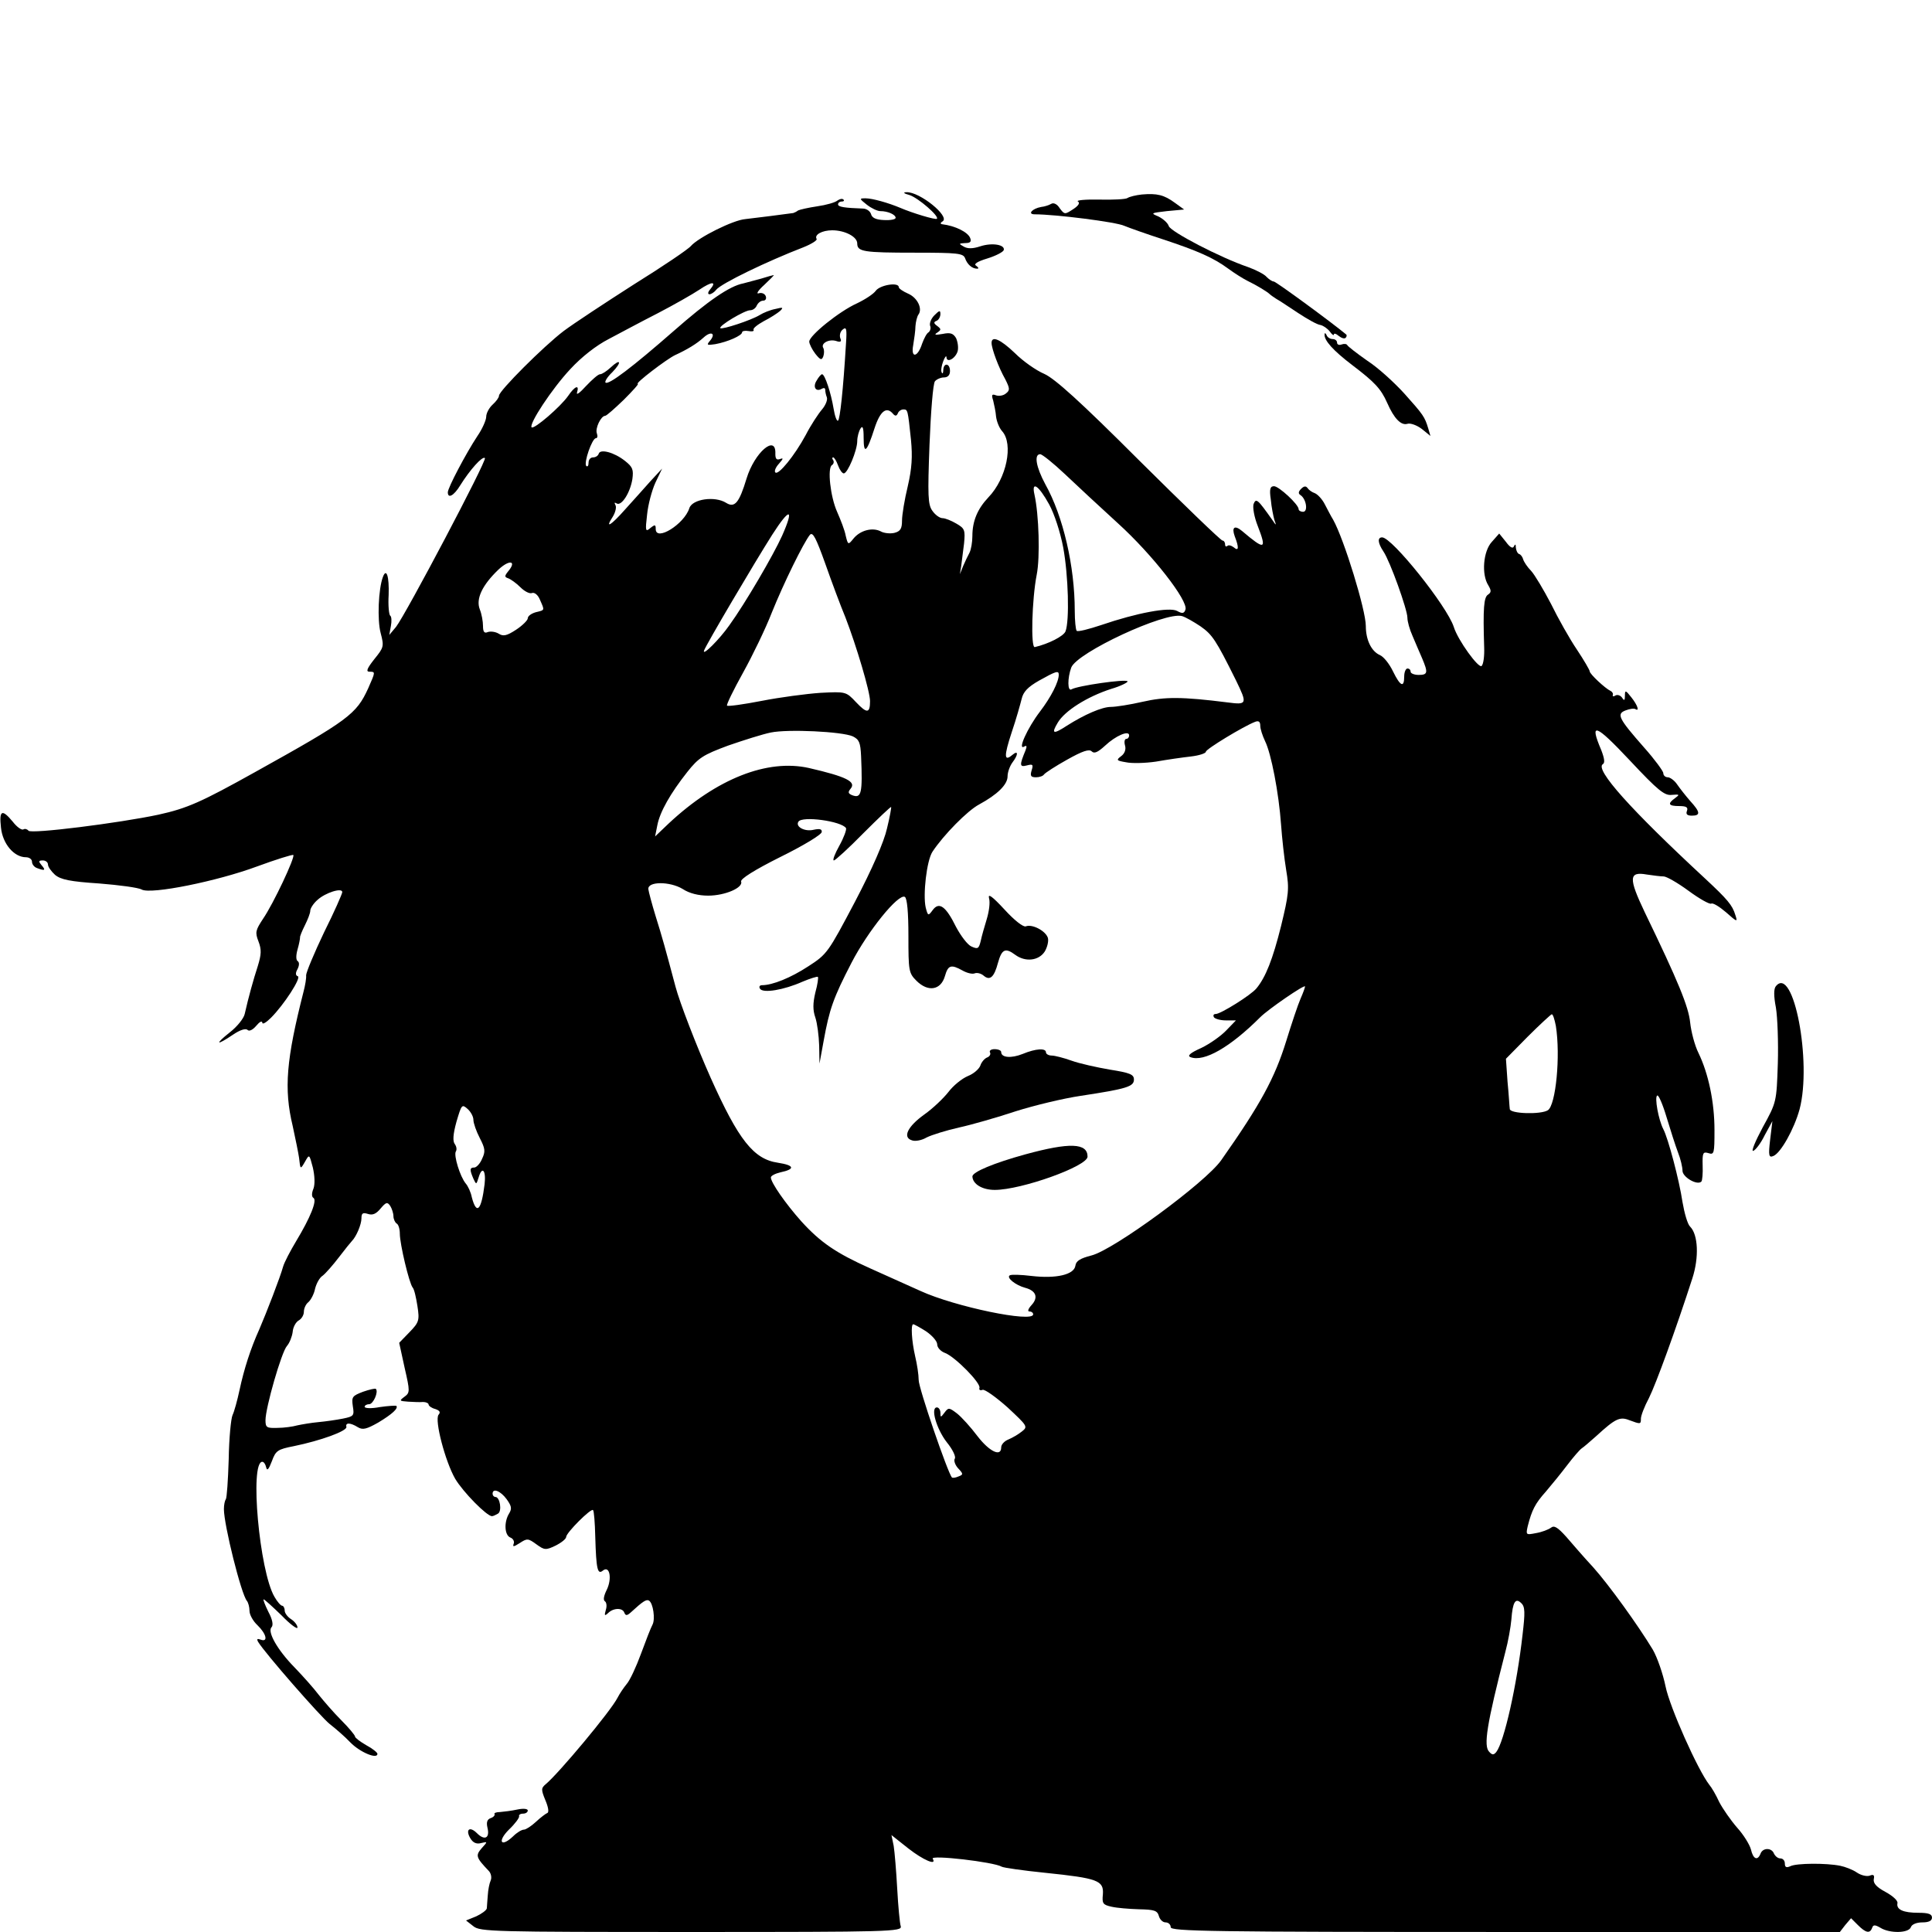 <?xml version="1.0" standalone="no"?>
<!DOCTYPE svg PUBLIC "-//W3C//DTD SVG 20010904//EN"
 "http://www.w3.org/TR/2001/REC-SVG-20010904/DTD/svg10.dtd">
<svg version="1.0" xmlns="http://www.w3.org/2000/svg"
 width="604pt" height="604pt" viewBox="0 0 604 604"
 preserveAspectRatio="xMidYMid meet">
<g transform="translate(0,604) scale(0.1,-0.1)"
fill="#000000" stroke="none">
<path d="M2844 5430 c27 -9 93 -66 85 -74 -4 -4 -77 18 -114 34 -38 16 -88 30
-109 30 -20 0 -20 -1 4 -20 14 -11 33 -20 42 -20 24 0 48 -11 48 -21 0 -5 -16
-8 -36 -7 -26 1 -38 7 -41 19 -3 9 -14 17 -26 17 -56 2 -77 5 -77 13 0 5 5 9
12 9 6 0 8 3 5 6 -4 4 -12 2 -19 -3 -7 -6 -35 -14 -63 -18 -27 -4 -54 -10 -60
-13 -5 -4 -12 -7 -15 -8 -21 -3 -122 -16 -150 -19 -38 -3 -146 -57 -170 -84
-8 -10 -88 -64 -178 -120 -89 -57 -188 -122 -220 -146 -63 -48 -202 -187 -202
-202 0 -6 -9 -18 -20 -28 -11 -10 -20 -27 -20 -38 0 -10 -12 -38 -28 -61 -35
-53 -92 -161 -92 -175 0 -21 19 -11 39 22 30 48 69 92 77 85 7 -7 -247 -488
-278 -528 l-21 -25 5 28 c3 15 2 30 -2 32 -4 3 -7 32 -5 65 2 58 -7 86 -18 56
-14 -37 -18 -134 -7 -175 11 -42 10 -45 -20 -82 -22 -28 -27 -39 -15 -39 19 0
19 0 -4 -52 -37 -81 -61 -99 -354 -262 -167 -93 -211 -113 -302 -133 -122 -26
-399 -61 -406 -50 -4 5 -11 7 -16 4 -5 -3 -20 7 -33 24 -34 41 -43 36 -37 -18
5 -51 41 -93 78 -93 10 0 19 -6 19 -14 0 -8 7 -17 16 -20 24 -9 28 -7 14 9
-10 12 -10 15 4 15 9 0 16 -6 16 -13 0 -7 10 -21 22 -32 18 -15 47 -21 138
-27 63 -5 123 -13 133 -19 29 -16 236 26 360 72 60 22 111 38 114 36 6 -7 -62
-152 -95 -200 -23 -35 -25 -42 -14 -70 10 -26 9 -41 -2 -77 -14 -43 -29 -97
-41 -150 -3 -14 -24 -40 -46 -57 -49 -39 -43 -43 9 -8 22 15 40 21 46 15 5 -5
16 0 27 13 10 12 18 17 19 10 0 -7 12 0 27 15 41 41 96 126 84 130 -7 2 -8 10
-1 22 6 12 6 21 1 25 -6 3 -6 18 -1 36 5 17 8 34 8 38 -1 3 6 20 15 38 9 18
17 38 17 46 0 7 10 23 23 34 24 22 77 39 77 24 0 -5 -25 -62 -57 -126 -31 -65
-56 -125 -56 -134 1 -9 -3 -32 -8 -51 -54 -212 -62 -304 -34 -420 9 -41 18
-86 20 -100 4 -37 4 -37 19 -11 13 23 13 23 24 -19 6 -26 7 -52 2 -66 -6 -14
-6 -26 0 -29 12 -8 -10 -62 -54 -135 -18 -30 -37 -66 -41 -80 -9 -33 -52 -144
-74 -195 -28 -62 -48 -125 -62 -190 -7 -33 -17 -69 -22 -79 -5 -11 -11 -73
-12 -138 -2 -66 -6 -122 -9 -125 -3 -4 -6 -17 -6 -31 0 -49 54 -266 72 -287 4
-5 8 -19 8 -31 0 -12 11 -32 25 -45 28 -27 34 -54 10 -45 -11 4 -13 2 -8 -7
21 -35 196 -235 224 -257 18 -14 47 -39 64 -57 30 -31 85 -54 85 -36 0 4 -16
17 -35 27 -19 11 -35 23 -35 27 0 4 -19 27 -43 51 -24 24 -55 60 -71 80 -15
20 -49 58 -75 85 -54 55 -86 112 -72 126 6 6 3 24 -10 48 -11 22 -17 39 -15
39 3 0 28 -23 56 -50 27 -28 50 -45 50 -38 0 7 -9 19 -20 26 -11 7 -20 19 -20
27 0 8 -4 15 -8 15 -4 0 -15 12 -24 28 -47 80 -78 422 -38 422 5 0 10 -8 12
-17 3 -13 8 -7 18 19 12 33 18 37 69 47 83 17 166 47 164 60 -4 14 12 14 36
-1 15 -9 27 -6 64 15 43 26 63 44 56 52 -2 1 -25 0 -52 -4 -26 -5 -47 -4 -47
1 0 4 6 8 14 8 13 0 30 39 21 48 -2 2 -20 -2 -40 -9 -34 -13 -36 -16 -32 -45
5 -30 3 -32 -31 -39 -20 -4 -55 -9 -77 -11 -22 -2 -51 -7 -65 -10 -14 -4 -42
-8 -63 -8 -33 -1 -37 1 -37 24 0 39 50 213 67 232 8 9 16 29 18 44 1 15 10 31
19 36 9 5 16 17 16 27 0 10 6 24 14 30 8 7 18 26 21 42 4 16 14 35 24 41 9 7
32 33 51 58 19 25 37 47 40 50 14 14 30 52 30 71 0 16 4 19 20 14 15 -5 26 0
40 17 17 20 21 21 30 8 5 -8 10 -23 10 -32 0 -9 5 -20 10 -23 6 -3 10 -18 10
-32 0 -32 29 -154 40 -168 5 -5 11 -32 15 -58 7 -45 5 -51 -25 -82 l-32 -33
17 -78 c17 -74 17 -78 -1 -91 -16 -12 -16 -13 12 -15 16 -1 37 -2 47 -1 9 0
17 -4 17 -8 0 -4 9 -11 21 -14 14 -5 17 -10 10 -18 -13 -17 21 -146 52 -200
25 -42 99 -117 115 -117 4 0 12 4 19 8 13 8 6 52 -8 52 -5 0 -9 5 -9 10 0 19
25 9 44 -17 15 -21 17 -29 8 -44 -17 -27 -15 -69 4 -76 8 -3 13 -12 10 -19 -4
-11 0 -10 19 2 23 15 26 15 52 -4 25 -18 29 -19 60 -4 18 9 33 21 33 27 0 13
78 91 84 84 3 -2 6 -40 7 -84 3 -101 7 -119 24 -105 21 17 29 -25 12 -60 -9
-18 -12 -32 -6 -36 5 -3 7 -15 3 -27 -5 -18 -4 -20 7 -10 17 17 46 17 51 1 4
-10 9 -9 21 2 37 34 48 41 56 36 13 -8 20 -58 11 -75 -5 -9 -21 -50 -36 -91
-15 -41 -35 -84 -45 -95 -9 -11 -22 -30 -28 -42 -21 -42 -185 -238 -225 -271
-14 -12 -15 -16 -1 -50 9 -21 12 -38 6 -40 -5 -2 -21 -14 -36 -28 -14 -13 -31
-24 -37 -24 -7 0 -22 -9 -34 -21 -38 -36 -50 -16 -13 21 19 18 33 37 32 42 -2
4 4 8 12 8 8 0 15 4 15 10 0 5 -13 7 -32 3 -18 -4 -43 -7 -55 -8 -11 0 -19 -3
-17 -6 2 -4 -3 -10 -12 -13 -11 -4 -14 -13 -10 -30 8 -33 -9 -41 -33 -17 -23
23 -37 11 -20 -17 8 -13 19 -18 33 -14 21 5 21 5 2 -16 -20 -23 -18 -29 22
-71 7 -7 10 -21 6 -30 -4 -9 -8 -29 -9 -46 -1 -16 -3 -35 -3 -41 -1 -6 -16
-17 -33 -25 l-32 -13 23 -18 c21 -17 59 -18 682 -18 623 0 659 1 654 18 -3 9
-8 62 -11 117 -3 55 -8 115 -11 134 l-7 34 53 -42 c46 -36 90 -55 76 -32 -9
13 191 -10 216 -25 5 -3 66 -12 136 -19 164 -17 183 -24 180 -67 -3 -29 0 -33
27 -39 17 -4 55 -7 86 -8 48 -1 57 -4 62 -21 3 -11 12 -20 21 -20 9 0 16 -7
16 -15 0 -13 123 -15 1046 -15 l1046 0 17 22 18 21 21 -21 c25 -25 38 -28 45
-9 3 10 9 10 26 0 29 -18 88 -17 95 2 3 9 18 15 36 15 20 0 30 5 30 15 0 11
-11 15 -42 15 -48 0 -70 10 -66 30 2 8 -15 23 -37 35 -28 15 -39 27 -37 40 3
13 -1 16 -13 11 -9 -3 -27 1 -40 10 -13 9 -37 18 -52 21 -45 9 -136 8 -155 -1
-13 -6 -18 -4 -18 8 0 9 -6 16 -14 16 -8 0 -16 7 -20 15 -7 19 -35 19 -42 0
-9 -23 -23 -18 -30 13 -4 15 -23 46 -43 68 -20 23 -45 59 -56 80 -10 22 -24
46 -31 54 -36 46 -124 243 -137 308 -8 39 -26 91 -40 115 -46 76 -136 201
-186 257 -28 30 -65 73 -84 95 -27 30 -38 37 -48 29 -8 -6 -29 -14 -47 -17
-31 -6 -32 -6 -26 21 13 51 23 71 57 109 18 21 48 58 67 83 19 25 39 48 45 52
5 3 26 21 45 38 60 55 74 62 104 50 35 -13 36 -13 36 5 0 9 11 38 25 64 22 44
84 214 136 375 21 65 18 136 -7 161 -8 7 -18 42 -24 77 -10 68 -45 200 -60
228 -15 29 -28 100 -19 105 4 3 17 -27 29 -67 12 -40 28 -90 36 -111 8 -20 14
-46 14 -57 0 -20 46 -47 59 -34 3 3 5 26 4 50 -1 40 1 44 18 39 18 -6 19 -1
19 72 0 88 -19 177 -50 241 -12 24 -23 67 -26 95 -5 50 -37 128 -142 345 -51
107 -50 128 6 118 20 -3 44 -6 53 -6 9 0 44 -20 78 -45 34 -25 66 -43 71 -40
5 3 25 -9 46 -27 35 -31 37 -32 29 -8 -9 30 -24 48 -95 114 -232 215 -345 341
-319 357 7 4 5 18 -5 44 -38 89 -19 83 89 -32 89 -95 109 -111 132 -108 24 2
25 1 10 -10 -25 -18 -21 -25 13 -25 22 0 28 -4 24 -15 -4 -10 0 -15 15 -15 28
0 27 11 -5 46 -14 16 -32 39 -41 52 -8 12 -22 22 -29 22 -8 0 -14 6 -14 13 0
6 -27 43 -60 80 -80 91 -87 105 -58 116 13 5 26 7 31 4 13 -8 7 12 -13 37 -18
23 -20 23 -20 5 0 -15 -2 -17 -9 -6 -5 7 -14 10 -20 7 -6 -4 -10 -4 -9 1 2 4
-1 10 -7 13 -17 8 -65 53 -65 61 0 4 -18 35 -40 68 -23 34 -59 98 -81 143 -23
44 -51 91 -62 103 -12 12 -23 29 -25 36 -2 8 -8 16 -13 17 -5 2 -9 11 -10 20
0 11 -2 12 -6 4 -3 -8 -12 -4 -25 14 l-21 26 -23 -26 c-27 -29 -33 -102 -11
-136 10 -17 9 -22 -1 -29 -13 -8 -16 -42 -12 -165 1 -26 -2 -52 -8 -58 -9 -9
-74 80 -87 122 -21 65 -193 280 -224 280 -15 0 -14 -17 4 -44 21 -31 75 -182
75 -207 0 -12 7 -37 16 -57 9 -21 22 -52 30 -70 19 -45 18 -52 -11 -52 -14 0
-25 5 -25 10 0 6 -4 10 -10 10 -5 0 -10 -11 -10 -25 0 -36 -12 -31 -35 16 -11
23 -29 46 -41 51 -27 12 -44 48 -44 91 0 50 -68 271 -102 332 -7 11 -18 33
-26 48 -8 16 -22 31 -31 35 -9 3 -19 10 -23 16 -5 7 -11 7 -20 -2 -9 -9 -10
-15 -2 -20 18 -12 24 -52 8 -52 -8 0 -14 4 -14 8 0 15 -62 72 -77 72 -12 0
-15 -9 -10 -42 2 -24 8 -52 11 -63 7 -19 6 -19 -6 -1 -46 65 -51 70 -59 50 -3
-11 2 -40 13 -68 29 -75 23 -77 -49 -16 -23 19 -33 12 -23 -16 14 -36 13 -49
-3 -35 -8 6 -17 8 -20 4 -4 -3 -7 -1 -7 5 0 7 -4 12 -8 12 -5 0 -122 113 -260
250 -186 186 -264 256 -297 271 -26 11 -67 40 -92 65 -46 44 -73 55 -73 32 0
-18 22 -77 43 -114 14 -28 15 -34 2 -44 -8 -7 -22 -9 -31 -6 -13 5 -15 2 -9
-16 3 -13 8 -35 9 -50 2 -16 10 -36 19 -46 36 -40 14 -148 -43 -207 -34 -36
-50 -74 -50 -121 0 -19 -4 -42 -9 -52 -5 -9 -14 -28 -20 -42 l-10 -25 4 25 c2
14 6 46 9 71 4 42 2 47 -24 62 -15 9 -35 17 -43 17 -9 0 -23 10 -32 23 -14 19
-15 47 -9 207 4 102 11 191 17 198 5 6 18 12 28 12 12 0 19 7 19 20 0 25 -20
27 -21 3 0 -10 -3 -13 -5 -7 -3 6 0 22 5 35 5 13 10 19 10 12 1 -19 28 -4 35
19 3 12 0 30 -5 41 -9 15 -18 18 -42 13 -23 -4 -28 -3 -17 4 13 9 13 11 0 21
-11 8 -12 12 -2 16 6 2 12 12 12 21 0 13 -3 12 -19 -4 -10 -10 -16 -25 -13
-33 3 -7 0 -16 -5 -20 -6 -3 -14 -19 -20 -35 -14 -44 -36 -47 -28 -5 3 19 7
45 7 59 1 14 5 30 9 36 14 18 -2 53 -32 66 -16 7 -29 16 -29 20 0 17 -59 7
-72 -11 -7 -10 -33 -27 -58 -39 -56 -25 -150 -101 -150 -120 0 -7 9 -25 19
-38 16 -20 20 -21 25 -8 3 9 3 20 0 26 -9 14 17 29 40 22 14 -5 18 -2 13 9 -3
9 0 21 8 27 11 9 13 2 10 -42 -9 -150 -19 -239 -25 -243 -4 -3 -10 14 -14 38
-8 48 -27 107 -36 107 -3 0 -11 -9 -17 -20 -13 -20 -2 -37 17 -25 6 3 10 2 10
-4 0 -5 2 -16 5 -23 3 -8 -4 -25 -15 -38 -12 -14 -35 -49 -51 -80 -35 -65 -86
-127 -95 -117 -4 4 1 16 11 27 14 16 15 19 4 15 -11 -4 -15 0 -15 16 3 63 -65
5 -90 -77 -23 -76 -37 -93 -64 -76 -35 22 -106 12 -115 -17 -16 -50 -105 -105
-105 -65 0 14 -2 15 -17 3 -15 -13 -16 -9 -10 42 3 31 15 76 26 100 l21 44
-37 -40 c-19 -22 -55 -61 -78 -87 -46 -52 -65 -63 -39 -23 8 13 12 30 8 36 -4
8 -3 9 4 5 15 -9 42 33 49 76 4 30 1 38 -23 57 -34 27 -77 38 -82 23 -2 -7
-10 -12 -18 -12 -8 0 -14 -7 -14 -17 0 -9 -3 -13 -7 -10 -9 9 18 87 30 87 5 0
6 7 3 15 -6 16 13 55 26 55 4 0 30 23 58 50 28 28 48 50 44 50 -11 0 91 78
117 90 37 17 67 35 89 55 23 21 39 13 20 -10 -12 -14 -10 -15 16 -11 39 7 84
27 84 37 0 4 9 6 20 4 11 -2 18 -1 16 4 -3 4 12 16 32 27 20 10 43 25 51 32
11 11 9 12 -15 6 -16 -3 -38 -12 -49 -19 -26 -16 -117 -46 -123 -41 -6 7 76
56 93 56 9 0 18 7 21 15 4 8 12 15 20 15 7 0 11 6 8 14 -3 8 -13 12 -22 9 -9
-3 -2 9 17 26 18 17 32 31 30 31 -2 0 -20 -5 -39 -11 -19 -5 -45 -12 -56 -15
-43 -8 -111 -55 -218 -149 -128 -112 -204 -170 -213 -161 -3 3 6 18 21 32 31
32 27 45 -5 15 -13 -12 -27 -21 -33 -21 -6 0 -25 -17 -44 -37 -19 -21 -31 -30
-28 -20 8 26 -7 20 -28 -11 -23 -33 -106 -105 -114 -98 -9 10 63 120 121 182
35 38 81 74 120 94 34 18 103 55 154 81 50 26 108 59 129 73 40 27 56 27 34 1
-7 -8 -8 -15 -2 -15 5 0 15 6 21 14 16 20 159 89 273 133 25 10 44 22 41 26
-8 13 17 27 49 27 39 0 78 -20 78 -41 0 -26 19 -29 181 -29 133 0 150 -2 156
-17 7 -20 22 -33 38 -33 6 0 4 4 -3 9 -9 5 2 13 35 23 26 8 49 20 51 26 5 17
-36 24 -73 12 -24 -8 -40 -8 -52 -1 -16 9 -16 10 4 11 16 0 21 4 16 16 -7 18
-46 38 -88 43 -6 1 -5 5 2 9 24 15 -72 93 -113 91 -12 0 -9 -4 10 -9z m-51
-685 c6 -6 10 -6 14 3 2 6 10 12 17 12 14 0 14 0 24 -95 5 -52 3 -89 -10 -145
-10 -41 -18 -90 -18 -107 0 -26 -5 -34 -24 -39 -13 -3 -33 -1 -43 5 -26 13
-64 3 -85 -23 -16 -20 -17 -20 -24 9 -3 17 -16 50 -27 75 -21 47 -31 137 -16
146 5 3 7 10 4 15 -4 5 -4 9 0 9 3 0 10 -11 15 -25 5 -14 13 -25 18 -25 12 0
42 72 42 101 0 13 5 31 10 39 7 11 10 3 10 -29 0 -54 10 -45 34 30 18 55 38
70 59 44z m536 -187 c37 -35 111 -104 166 -154 107 -97 221 -243 211 -270 -4
-12 -10 -13 -26 -4 -24 13 -126 -6 -237 -44 -39 -13 -74 -22 -77 -18 -3 3 -6
31 -6 63 0 138 -36 295 -92 395 -29 54 -36 94 -16 94 6 0 41 -28 77 -62z m-49
-95 c16 -29 35 -87 44 -135 16 -87 20 -229 7 -262 -6 -15 -53 -39 -96 -49 -13
-3 -9 149 6 226 11 55 7 188 -7 251 -10 44 13 29 46 -31z m-835 -98 c-27 -60
-115 -211 -165 -280 -30 -43 -85 -98 -79 -79 6 18 159 277 213 362 55 86 70
85 31 -3z m198 -255 c34 -88 77 -232 77 -262 0 -39 -10 -39 -44 -3 -31 33 -32
33 -111 29 -44 -3 -127 -14 -183 -25 -57 -11 -106 -18 -109 -15 -3 2 20 49 50
103 30 54 71 139 90 188 37 92 99 218 119 243 9 10 19 -9 48 -90 20 -57 48
-132 63 -168z m-1055 143 c-11 -14 -11 -17 1 -21 8 -3 25 -15 38 -28 13 -13
29 -21 36 -18 8 3 19 -6 25 -21 15 -34 16 -32 -13 -39 -14 -4 -25 -12 -25 -19
0 -6 -17 -23 -37 -36 -29 -19 -40 -21 -54 -12 -10 6 -25 8 -34 5 -11 -5 -15 1
-15 19 0 14 -4 37 -10 52 -13 33 8 76 58 124 35 33 59 28 30 -6z m2165 -171
c37 -26 48 -42 111 -169 36 -74 35 -77 -26 -69 -143 18 -196 18 -266 2 -39 -9
-84 -16 -99 -16 -28 0 -83 -24 -138 -59 -43 -28 -49 -25 -28 10 22 37 92 81
166 105 31 9 54 21 52 24 -5 8 -157 -14 -175 -25 -13 -8 -13 35 -1 68 18 47
293 175 346 161 11 -3 37 -18 58 -32z m-443 -151 c0 -23 -24 -70 -59 -116 -39
-51 -71 -122 -49 -109 8 5 9 1 4 -12 -19 -46 -19 -53 4 -47 19 5 21 3 15 -16
-5 -17 -2 -21 14 -21 11 0 22 4 25 9 4 5 36 26 72 46 48 27 69 34 77 26 8 -8
19 -3 42 18 33 31 75 49 75 32 0 -6 -4 -11 -9 -11 -5 0 -7 -9 -4 -20 4 -13 -1
-26 -12 -34 -16 -12 -15 -14 15 -19 18 -4 60 -3 94 2 34 6 82 13 109 16 26 3
47 10 47 15 0 8 117 79 153 93 12 5 17 1 17 -12 0 -10 7 -31 15 -48 19 -38 43
-162 50 -261 3 -42 10 -106 16 -142 10 -59 8 -76 -16 -175 -26 -104 -48 -160
-77 -195 -17 -21 -112 -80 -127 -80 -7 0 -9 -4 -6 -10 3 -5 20 -10 37 -10 l32
0 -30 -31 c-16 -17 -51 -42 -78 -55 -36 -16 -45 -25 -34 -29 42 -16 124 31
218 125 25 25 140 104 140 96 0 -3 -6 -20 -14 -38 -8 -18 -28 -78 -45 -133
-36 -116 -80 -197 -203 -372 -49 -70 -337 -281 -406 -298 -35 -9 -48 -17 -50
-32 -4 -28 -60 -41 -137 -32 -33 4 -63 5 -68 2 -12 -7 18 -31 48 -39 34 -9 42
-30 20 -54 -11 -12 -13 -20 -7 -20 7 0 12 -4 12 -9 0 -27 -245 24 -352 73 -40
18 -111 50 -158 71 -107 48 -155 81 -215 147 -49 55 -95 121 -95 137 0 5 13
12 30 16 47 10 44 22 -8 30 -76 11 -123 71 -210 265 -45 101 -97 236 -110 285
-33 124 -42 156 -62 220 -12 39 -22 77 -23 85 -3 25 67 25 107 1 21 -14 50
-21 80 -21 53 0 110 25 103 44 -3 8 41 36 123 77 71 35 129 70 129 78 1 9 -6
11 -25 7 -27 -7 -58 9 -48 25 11 19 135 2 149 -20 2 -5 -7 -30 -21 -55 -14
-25 -22 -46 -17 -46 4 0 46 38 92 85 47 47 86 84 87 82 1 -1 -4 -31 -13 -67
-9 -41 -46 -126 -100 -229 -84 -159 -87 -164 -146 -202 -55 -36 -112 -59 -145
-59 -7 0 -10 -5 -6 -11 9 -15 75 -4 133 22 24 10 46 17 48 15 2 -2 -1 -24 -8
-49 -8 -34 -8 -55 0 -78 6 -18 11 -57 12 -88 l1 -56 13 71 c18 99 30 134 87
244 51 99 147 218 167 206 7 -5 11 -48 11 -122 0 -109 1 -116 25 -140 36 -36
76 -30 89 14 10 35 19 38 55 18 14 -8 31 -12 38 -9 7 3 20 0 28 -7 20 -17 33
-5 45 40 12 43 23 48 54 25 31 -23 73 -19 92 10 8 13 13 33 10 43 -7 22 -49
44 -69 36 -8 -3 -36 19 -67 53 -38 41 -52 51 -48 35 4 -13 0 -42 -7 -65 -7
-23 -16 -54 -19 -69 -6 -24 -9 -26 -29 -17 -12 5 -33 33 -48 61 -32 65 -53 80
-73 53 -14 -19 -15 -19 -22 8 -9 40 3 146 21 174 35 53 110 129 146 148 57 31
89 62 89 88 0 13 7 32 15 43 19 25 19 40 0 24 -26 -22 -27 -5 -2 71 14 41 27
88 31 104 5 22 19 37 54 57 52 29 62 33 62 19z m-644 -193 c20 -10 24 -19 26
-62 5 -117 1 -133 -28 -122 -12 5 -14 9 -5 20 19 22 -13 38 -130 65 -130 29
-288 -33 -438 -173 l-43 -41 7 35 c8 42 41 100 94 167 35 44 49 53 127 82 49
17 109 36 134 41 54 11 222 3 256 -12z m2198 -905 c15 -94 0 -248 -25 -264
-22 -14 -119 -11 -119 4 -1 6 -3 45 -7 85 l-5 72 68 69 c38 38 72 69 75 70 4
1 9 -16 13 -36z m-3384 -294 c0 -10 9 -36 20 -57 17 -33 18 -42 7 -65 -6 -15
-18 -27 -24 -27 -15 0 -15 -7 -3 -35 9 -19 9 -19 16 3 11 38 24 24 19 -20 -10
-82 -25 -98 -40 -41 -3 16 -12 35 -19 43 -18 22 -38 88 -31 100 4 6 2 16 -3
23 -7 9 -6 30 5 70 16 54 17 56 35 40 10 -9 18 -24 18 -34z m1415 -661 c19
-13 35 -31 35 -41 0 -10 11 -22 25 -27 31 -12 112 -94 107 -109 -2 -6 2 -9 10
-6 7 2 42 -23 78 -55 62 -58 64 -60 45 -75 -11 -9 -30 -20 -42 -25 -13 -5 -23
-16 -23 -25 0 -31 -37 -13 -74 35 -21 28 -50 60 -64 71 -25 19 -27 19 -39 3
-12 -16 -13 -16 -13 -1 0 9 -5 17 -11 17 -21 0 -1 -68 31 -109 18 -22 29 -45
25 -51 -4 -6 1 -20 10 -30 17 -18 17 -20 1 -26 -9 -4 -18 -5 -20 -3 -13 14
-105 282 -104 305 0 16 -5 49 -11 74 -11 48 -14 100 -6 100 3 0 21 -10 40 -22z
m1865 -948 c-18 -161 -58 -336 -82 -367 -8 -10 -13 -10 -22 0 -19 18 -8 86 50
312 9 33 17 79 19 102 4 55 13 69 31 51 12 -11 12 -30 4 -98z"/>
<path d="M3095 2750 c3 -6 -1 -13 -9 -16 -8 -3 -18 -15 -21 -25 -4 -11 -21
-26 -39 -33 -19 -8 -46 -30 -61 -50 -15 -19 -48 -51 -75 -70 -53 -38 -69 -72
-39 -81 10 -4 31 0 46 9 16 8 61 22 101 31 41 9 121 32 178 51 57 18 148 40
202 48 145 22 167 29 167 51 0 16 -12 21 -75 31 -41 7 -95 19 -120 28 -25 9
-53 16 -62 16 -10 0 -18 5 -18 10 0 14 -32 12 -73 -5 -35 -14 -67 -12 -67 6 0
5 -9 9 -21 9 -11 0 -17 -5 -14 -10z"/>
<path d="M3205 2431 c-98 -27 -165 -55 -165 -69 1 -24 31 -42 70 -42 83 0 290
74 290 104 0 43 -56 45 -195 7z"/>
<path d="M3570 5432 c-19 -2 -39 -7 -45 -11 -5 -4 -45 -6 -88 -5 -44 1 -74 -2
-67 -6 7 -4 2 -13 -15 -24 -26 -17 -27 -17 -42 3 -8 13 -19 18 -26 14 -7 -4
-21 -9 -32 -10 -28 -5 -44 -23 -20 -23 64 0 255 -24 280 -36 17 -7 71 -26 120
-42 109 -36 159 -58 205 -92 19 -14 46 -31 60 -38 27 -13 62 -34 70 -42 3 -3
12 -9 21 -15 10 -5 40 -26 68 -44 29 -19 59 -36 69 -37 9 -2 22 -11 29 -20 7
-10 13 -14 13 -10 0 5 7 3 15 -4 9 -7 18 -10 22 -6 3 3 4 8 2 10 -43 36 -220
166 -227 166 -5 0 -15 7 -22 14 -6 8 -33 22 -58 31 -88 30 -241 110 -248 128
-3 10 -18 23 -32 30 -26 11 -24 11 26 17 l54 5 -29 21 c-34 25 -56 30 -103 26z"/>
<path d="M4141 4995 c-2 -19 27 -51 86 -96 71 -54 90 -74 110 -119 21 -48 43
-71 63 -65 9 3 29 -4 45 -16 l27 -22 -7 24 c-11 36 -15 42 -75 109 -30 33 -81
80 -115 102 -33 23 -61 45 -63 49 -2 4 -10 5 -18 2 -8 -3 -14 0 -14 6 0 6 -6
11 -14 11 -8 0 -17 6 -19 13 -3 6 -6 7 -6 2z"/>
<path d="M5552 2957 c-7 -8 -7 -31 0 -67 5 -30 8 -109 6 -175 -4 -120 -4 -121
-47 -199 -23 -43 -37 -76 -30 -74 7 2 24 24 36 49 l24 44 -7 -58 c-6 -50 -4
-57 10 -51 23 9 65 84 82 146 39 148 -19 452 -74 385z"/>
</g>
</svg>
